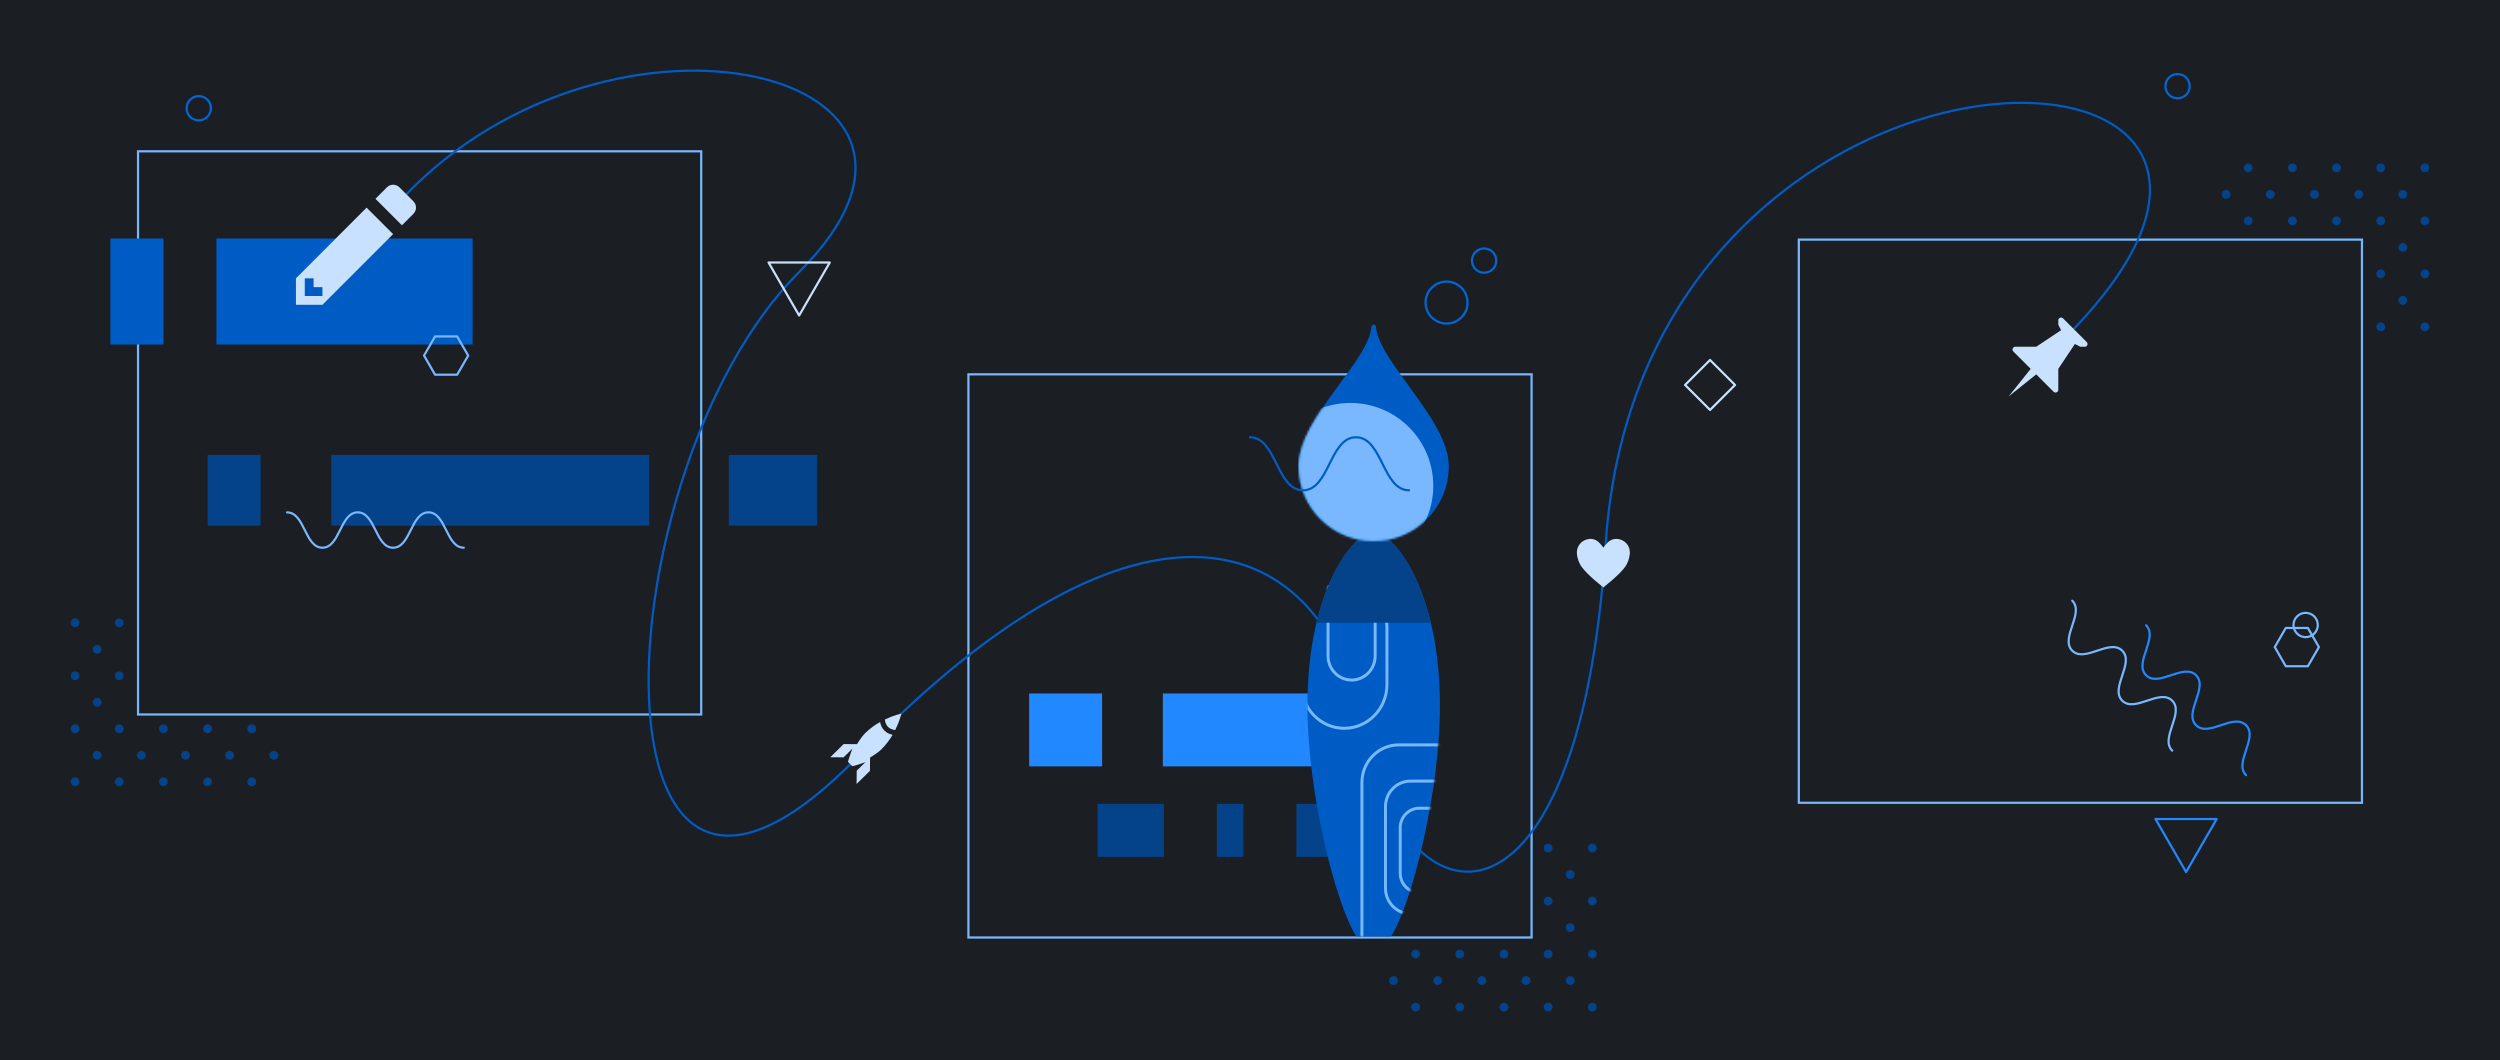 <svg width="1132" height="480" viewBox="0 0 1132 480" fill="none" xmlns="http://www.w3.org/2000/svg">
<rect width="1132" height="480" fill="#1B1F23"/>
<path d="M1096 76C1096 77.105 1096.9 78 1098 78C1099.1 78 1100 77.105 1100 76C1100 74.895 1099.1 74 1098 74C1096.9 74 1096 74.895 1096 76Z" fill="#044289"/>
<path d="M1076 76C1076 77.105 1076.9 78 1078 78C1079.1 78 1080 77.105 1080 76C1080 74.895 1079.1 74 1078 74C1076.9 74 1076 74.895 1076 76Z" fill="#044289"/>
<path d="M1056 76C1056 77.105 1056.9 78 1058 78C1059.1 78 1060 77.105 1060 76C1060 74.895 1059.1 74 1058 74C1056.9 74 1056 74.895 1056 76Z" fill="#044289"/>
<path d="M1036 76C1036 77.105 1036.9 78 1038 78C1039.1 78 1040 77.105 1040 76C1040 74.895 1039.1 74 1038 74C1036.9 74 1036 74.895 1036 76Z" fill="#044289"/>
<path d="M1016 76C1016 77.105 1016.9 78 1018 78C1019.1 78 1020 77.105 1020 76C1020 74.895 1019.1 74 1018 74C1016.9 74 1016 74.895 1016 76Z" fill="#044289"/>
<path d="M1086 88C1086 89.105 1086.9 90 1088 90C1089.1 90 1090 89.105 1090 88C1090 86.895 1089.1 86 1088 86C1086.9 86 1086 86.895 1086 88Z" fill="#044289"/>
<path d="M1066 88C1066 89.105 1066.9 90 1068 90C1069.1 90 1070 89.105 1070 88C1070 86.895 1069.1 86 1068 86C1066.9 86 1066 86.895 1066 88Z" fill="#044289"/>
<path d="M1046 88C1046 89.105 1046.9 90 1048 90C1049.1 90 1050 89.105 1050 88C1050 86.895 1049.1 86 1048 86C1046.9 86 1046 86.895 1046 88Z" fill="#044289"/>
<path d="M1026 88C1026 89.105 1026.9 90 1028 90C1029.1 90 1030 89.105 1030 88C1030 86.895 1029.1 86 1028 86C1026.9 86 1026 86.895 1026 88Z" fill="#044289"/>
<path d="M1006 88C1006 89.105 1006.9 90 1008 90C1009.1 90 1010 89.105 1010 88C1010 86.895 1009.1 86 1008 86C1006.9 86 1006 86.895 1006 88Z" fill="#044289"/>
<path d="M1096 100C1096 101.105 1096.9 102 1098 102C1099.1 102 1100 101.105 1100 100C1100 98.895 1099.1 98 1098 98C1096.9 98 1096 98.895 1096 100Z" fill="#044289"/>
<path d="M1076 100C1076 101.105 1076.9 102 1078 102C1079.1 102 1080 101.105 1080 100C1080 98.895 1079.1 98 1078 98C1076.9 98 1076 98.895 1076 100Z" fill="#044289"/>
<path d="M1056 100C1056 101.105 1056.9 102 1058 102C1059.1 102 1060 101.105 1060 100C1060 98.895 1059.1 98 1058 98C1056.9 98 1056 98.895 1056 100Z" fill="#044289"/>
<path d="M1036 100C1036 101.105 1036.9 102 1038 102C1039.1 102 1040 101.105 1040 100C1040 98.895 1039.1 98 1038 98C1036.9 98 1036 98.895 1036 100Z" fill="#044289"/>
<path d="M1016 100C1016 101.105 1016.9 102 1018 102C1019.1 102 1020 101.105 1020 100C1020 98.895 1019.1 98 1018 98C1016.9 98 1016 98.895 1016 100Z" fill="#044289"/>
<path d="M1086 112C1086 113.105 1086.9 114 1088 114C1089.1 114 1090 113.105 1090 112C1090 110.895 1089.1 110 1088 110C1086.9 110 1086 110.895 1086 112Z" fill="#044289"/>
<path d="M1066 112C1066 113.105 1066.9 114 1068 114C1069.1 114 1070 113.105 1070 112C1070 110.895 1069.1 110 1068 110C1066.9 110 1066 110.895 1066 112Z" fill="#044289"/>
<path d="M1046 112C1046 113.105 1046.9 114 1048 114C1049.1 114 1050 113.105 1050 112C1050 110.895 1049.1 110 1048 110C1046.9 110 1046 110.895 1046 112Z" fill="#044289"/>
<path d="M1026 112C1026 113.105 1026.9 114 1028 114C1029.1 114 1030 113.105 1030 112C1030 110.895 1029.1 110 1028 110C1026.9 110 1026 110.895 1026 112Z" fill="#044289"/>
<path d="M1006 112C1006 113.105 1006.9 114 1008 114C1009.1 114 1010 113.105 1010 112C1010 110.895 1009.1 110 1008 110C1006.9 110 1006 110.895 1006 112Z" fill="#044289"/>
<path d="M1096 124C1096 125.105 1096.9 126 1098 126C1099.1 126 1100 125.105 1100 124C1100 122.895 1099.1 122 1098 122C1096.9 122 1096 122.895 1096 124Z" fill="#044289"/>
<path d="M1076 124C1076 125.105 1076.9 126 1078 126C1079.1 126 1080 125.105 1080 124C1080 122.895 1079.1 122 1078 122C1076.9 122 1076 122.895 1076 124Z" fill="#044289"/>
<path d="M1056 124C1056 125.105 1056.9 126 1058 126C1059.1 126 1060 125.105 1060 124C1060 122.895 1059.1 122 1058 122C1056.9 122 1056 122.895 1056 124Z" fill="#044289"/>
<path d="M1036 124C1036 125.105 1036.9 126 1038 126C1039.1 126 1040 125.105 1040 124C1040 122.895 1039.1 122 1038 122C1036.9 122 1036 122.895 1036 124Z" fill="#044289"/>
<path d="M1016 124C1016 125.105 1016.9 126 1018 126C1019.1 126 1020 125.105 1020 124C1020 122.895 1019.1 122 1018 122C1016.9 122 1016 122.895 1016 124Z" fill="#044289"/>
<path d="M1086 136C1086 137.105 1086.9 138 1088 138C1089.1 138 1090 137.105 1090 136C1090 134.895 1089.1 134 1088 134C1086.9 134 1086 134.895 1086 136Z" fill="#044289"/>
<path d="M1066 136C1066 137.105 1066.9 138 1068 138C1069.1 138 1070 137.105 1070 136C1070 134.895 1069.1 134 1068 134C1066.9 134 1066 134.895 1066 136Z" fill="#044289"/>
<path d="M1046 136C1046 137.105 1046.9 138 1048 138C1049.1 138 1050 137.105 1050 136C1050 134.895 1049.1 134 1048 134C1046.9 134 1046 134.895 1046 136Z" fill="#044289"/>
<path d="M1026 136C1026 137.105 1026.9 138 1028 138C1029.1 138 1030 137.105 1030 136C1030 134.895 1029.1 134 1028 134C1026.9 134 1026 134.895 1026 136Z" fill="#044289"/>
<path d="M1006 136C1006 137.105 1006.9 138 1008 138C1009.1 138 1010 137.105 1010 136C1010 134.895 1009.1 134 1008 134C1006.9 134 1006 134.895 1006 136Z" fill="#044289"/>
<path d="M1096 148C1096 149.105 1096.9 150 1098 150C1099.1 150 1100 149.105 1100 148C1100 146.895 1099.1 146 1098 146C1096.9 146 1096 146.895 1096 148Z" fill="#044289"/>
<path d="M1076 148C1076 149.105 1076.9 150 1078 150C1079.1 150 1080 149.105 1080 148C1080 146.895 1079.1 146 1078 146C1076.9 146 1076 146.895 1076 148Z" fill="#044289"/>
<path d="M1056 148C1056 149.105 1056.9 150 1058 150C1059.1 150 1060 149.105 1060 148C1060 146.895 1059.1 146 1058 146C1056.9 146 1056 146.895 1056 148Z" fill="#044289"/>
<path d="M1036 148C1036 149.105 1036.9 150 1038 150C1039.1 150 1040 149.105 1040 148C1040 146.895 1039.1 146 1038 146C1036.9 146 1036 146.895 1036 148Z" fill="#044289"/>
<path d="M1016 148C1016 149.105 1016.9 150 1018 150C1019.1 150 1020 149.105 1020 148C1020 146.895 1019.1 146 1018 146C1016.9 146 1016 146.895 1016 148Z" fill="#044289"/>
<rect x="814.5" y="108.5" width="255" height="255" fill="#1B1F23" stroke="#79B8FF"/>
<circle cx="986" cy="39.014" r="5.5" stroke="#0366D6"/>
<circle cx="90" cy="49.014" r="5.5" stroke="#0366D6"/>
<path d="M36 282C36 283.105 35.105 284 34 284C32.895 284 32 283.105 32 282C32 280.895 32.895 280 34 280C35.105 280 36 280.895 36 282Z" fill="#044289"/>
<path d="M56 282C56 283.105 55.105 284 54 284C52.895 284 52 283.105 52 282C52 280.895 52.895 280 54 280C55.105 280 56 280.895 56 282Z" fill="#044289"/>
<path d="M76 282C76 283.105 75.105 284 74 284C72.895 284 72 283.105 72 282C72 280.895 72.895 280 74 280C75.105 280 76 280.895 76 282Z" fill="#044289"/>
<path d="M96 282C96 283.105 95.105 284 94 284C92.895 284 92 283.105 92 282C92 280.895 92.895 280 94 280C95.105 280 96 280.895 96 282Z" fill="#044289"/>
<path d="M116 282C116 283.105 115.105 284 114 284C112.895 284 112 283.105 112 282C112 280.895 112.895 280 114 280C115.105 280 116 280.895 116 282Z" fill="#044289"/>
<path d="M46 294C46 295.105 45.105 296 44 296C42.895 296 42 295.105 42 294C42 292.895 42.895 292 44 292C45.105 292 46 292.895 46 294Z" fill="#044289"/>
<path d="M66 294C66 295.105 65.105 296 64 296C62.895 296 62 295.105 62 294C62 292.895 62.895 292 64 292C65.105 292 66 292.895 66 294Z" fill="#044289"/>
<path d="M86 294C86 295.105 85.105 296 84 296C82.895 296 82 295.105 82 294C82 292.895 82.895 292 84 292C85.105 292 86 292.895 86 294Z" fill="#044289"/>
<path d="M106 294C106 295.105 105.105 296 104 296C102.895 296 102 295.105 102 294C102 292.895 102.895 292 104 292C105.105 292 106 292.895 106 294Z" fill="#044289"/>
<path d="M126 294C126 295.105 125.105 296 124 296C122.895 296 122 295.105 122 294C122 292.895 122.895 292 124 292C125.105 292 126 292.895 126 294Z" fill="#044289"/>
<path d="M36 306C36 307.105 35.105 308 34 308C32.895 308 32 307.105 32 306C32 304.895 32.895 304 34 304C35.105 304 36 304.895 36 306Z" fill="#044289"/>
<path d="M56 306C56 307.105 55.105 308 54 308C52.895 308 52 307.105 52 306C52 304.895 52.895 304 54 304C55.105 304 56 304.895 56 306Z" fill="#044289"/>
<path d="M76 306C76 307.105 75.105 308 74 308C72.895 308 72 307.105 72 306C72 304.895 72.895 304 74 304C75.105 304 76 304.895 76 306Z" fill="#044289"/>
<path d="M96 306C96 307.105 95.105 308 94 308C92.895 308 92 307.105 92 306C92 304.895 92.895 304 94 304C95.105 304 96 304.895 96 306Z" fill="#044289"/>
<path d="M116 306C116 307.105 115.105 308 114 308C112.895 308 112 307.105 112 306C112 304.895 112.895 304 114 304C115.105 304 116 304.895 116 306Z" fill="#044289"/>
<path d="M46 318C46 319.105 45.105 320 44 320C42.895 320 42 319.105 42 318C42 316.895 42.895 316 44 316C45.105 316 46 316.895 46 318Z" fill="#044289"/>
<path d="M66 318C66 319.105 65.105 320 64 320C62.895 320 62 319.105 62 318C62 316.895 62.895 316 64 316C65.105 316 66 316.895 66 318Z" fill="#044289"/>
<path d="M86 318C86 319.105 85.105 320 84 320C82.895 320 82 319.105 82 318C82 316.895 82.895 316 84 316C85.105 316 86 316.895 86 318Z" fill="#044289"/>
<path d="M106 318C106 319.105 105.105 320 104 320C102.895 320 102 319.105 102 318C102 316.895 102.895 316 104 316C105.105 316 106 316.895 106 318Z" fill="#044289"/>
<path d="M126 318C126 319.105 125.105 320 124 320C122.895 320 122 319.105 122 318C122 316.895 122.895 316 124 316C125.105 316 126 316.895 126 318Z" fill="#044289"/>
<path d="M36 330C36 331.105 35.105 332 34 332C32.895 332 32 331.105 32 330C32 328.895 32.895 328 34 328C35.105 328 36 328.895 36 330Z" fill="#044289"/>
<path d="M56 330C56 331.105 55.105 332 54 332C52.895 332 52 331.105 52 330C52 328.895 52.895 328 54 328C55.105 328 56 328.895 56 330Z" fill="#044289"/>
<path d="M76 330C76 331.105 75.105 332 74 332C72.895 332 72 331.105 72 330C72 328.895 72.895 328 74 328C75.105 328 76 328.895 76 330Z" fill="#044289"/>
<path d="M96 330C96 331.105 95.105 332 94 332C92.895 332 92 331.105 92 330C92 328.895 92.895 328 94 328C95.105 328 96 328.895 96 330Z" fill="#044289"/>
<path d="M116 330C116 331.105 115.105 332 114 332C112.895 332 112 331.105 112 330C112 328.895 112.895 328 114 328C115.105 328 116 328.895 116 330Z" fill="#044289"/>
<path d="M46 342C46 343.105 45.105 344 44 344C42.895 344 42 343.105 42 342C42 340.895 42.895 340 44 340C45.105 340 46 340.895 46 342Z" fill="#044289"/>
<path d="M66 342C66 343.105 65.105 344 64 344C62.895 344 62 343.105 62 342C62 340.895 62.895 340 64 340C65.105 340 66 340.895 66 342Z" fill="#044289"/>
<path d="M86 342C86 343.105 85.105 344 84 344C82.895 344 82 343.105 82 342C82 340.895 82.895 340 84 340C85.105 340 86 340.895 86 342Z" fill="#044289"/>
<path d="M106 342C106 343.105 105.105 344 104 344C102.895 344 102 343.105 102 342C102 340.895 102.895 340 104 340C105.105 340 106 340.895 106 342Z" fill="#044289"/>
<path d="M126 342C126 343.105 125.105 344 124 344C122.895 344 122 343.105 122 342C122 340.895 122.895 340 124 340C125.105 340 126 340.895 126 342Z" fill="#044289"/>
<path d="M36 354C36 355.105 35.105 356 34 356C32.895 356 32 355.105 32 354C32 352.895 32.895 352 34 352C35.105 352 36 352.895 36 354Z" fill="#044289"/>
<path d="M56 354C56 355.105 55.105 356 54 356C52.895 356 52 355.105 52 354C52 352.895 52.895 352 54 352C55.105 352 56 352.895 56 354Z" fill="#044289"/>
<path d="M76 354C76 355.105 75.105 356 74 356C72.895 356 72 355.105 72 354C72 352.895 72.895 352 74 352C75.105 352 76 352.895 76 354Z" fill="#044289"/>
<path d="M96 354C96 355.105 95.105 356 94 356C92.895 356 92 355.105 92 354C92 352.895 92.895 352 94 352C95.105 352 96 352.895 96 354Z" fill="#044289"/>
<path d="M116 354C116 355.105 115.105 356 114 356C112.895 356 112 355.105 112 354C112 352.895 112.895 352 114 352C115.105 352 116 352.895 116 354Z" fill="#044289"/>
<rect x="62.5" y="68.514" width="255" height="255" fill="#1B1F23" stroke="#79B8FF"/>
<path fill-rule="evenodd" clip-rule="evenodd" d="M628 334H620L626 320L608 338H616L610 352L628 334V334Z" fill="#C8E1FF"/>
<rect x="94" y="206" width="24" height="32" fill="#044289"/>
<rect x="150" y="206" width="144" height="32" fill="#044289"/>
<rect x="330" y="206" width="40" height="32" fill="#044289"/>
<rect x="50" y="108" width="24" height="48" fill="#005CC5"/>
<rect x="98" y="108" width="116" height="48" fill="#005CC5"/>
<path d="M210 248C202 248 202 232 194 232C186 232 186 248 178 248C170 248 170 232 162 232C154 232 154 248 146 248C138 248 138 232 130 232" stroke="#79B8FF" stroke-linecap="round" stroke-linejoin="round"/>
<path d="M212 161L207 169.66H197L192 161L197 152.34H207L212 161Z" stroke="#79B8FF" stroke-linecap="round" stroke-linejoin="round"/>
<rect x="774.313" y="163" width="16" height="16" transform="rotate(45 774.313 163)" stroke="#C8E1FF" stroke-linejoin="round"/>
<path d="M719 384C719 385.105 719.895 386 721 386C722.105 386 723 385.105 723 384C723 382.895 722.105 382 721 382C719.895 382 719 382.895 719 384Z" fill="#044289"/>
<path d="M699 384C699 385.105 699.895 386 701 386C702.105 386 703 385.105 703 384C703 382.895 702.105 382 701 382C699.895 382 699 382.895 699 384Z" fill="#044289"/>
<path d="M679 384C679 385.105 679.895 386 681 386C682.105 386 683 385.105 683 384C683 382.895 682.105 382 681 382C679.895 382 679 382.895 679 384Z" fill="#044289"/>
<path d="M659 384C659 385.105 659.895 386 661 386C662.105 386 663 385.105 663 384C663 382.895 662.105 382 661 382C659.895 382 659 382.895 659 384Z" fill="#044289"/>
<path d="M639 384C639 385.105 639.895 386 641 386C642.105 386 643 385.105 643 384C643 382.895 642.105 382 641 382C639.895 382 639 382.895 639 384Z" fill="#044289"/>
<path d="M709 396C709 397.105 709.895 398 711 398C712.105 398 713 397.105 713 396C713 394.895 712.105 394 711 394C709.895 394 709 394.895 709 396Z" fill="#044289"/>
<path d="M689 396C689 397.105 689.895 398 691 398C692.105 398 693 397.105 693 396C693 394.895 692.105 394 691 394C689.895 394 689 394.895 689 396Z" fill="#044289"/>
<path d="M669 396C669 397.105 669.895 398 671 398C672.105 398 673 397.105 673 396C673 394.895 672.105 394 671 394C669.895 394 669 394.895 669 396Z" fill="#044289"/>
<path d="M649 396C649 397.105 649.895 398 651 398C652.105 398 653 397.105 653 396C653 394.895 652.105 394 651 394C649.895 394 649 394.895 649 396Z" fill="#044289"/>
<path d="M629 396C629 397.105 629.895 398 631 398C632.105 398 633 397.105 633 396C633 394.895 632.105 394 631 394C629.895 394 629 394.895 629 396Z" fill="#044289"/>
<path d="M719 408C719 409.105 719.895 410 721 410C722.105 410 723 409.105 723 408C723 406.895 722.105 406 721 406C719.895 406 719 406.895 719 408Z" fill="#044289"/>
<path d="M699 408C699 409.105 699.895 410 701 410C702.105 410 703 409.105 703 408C703 406.895 702.105 406 701 406C699.895 406 699 406.895 699 408Z" fill="#044289"/>
<path d="M679 408C679 409.105 679.895 410 681 410C682.105 410 683 409.105 683 408C683 406.895 682.105 406 681 406C679.895 406 679 406.895 679 408Z" fill="#044289"/>
<path d="M659 408C659 409.105 659.895 410 661 410C662.105 410 663 409.105 663 408C663 406.895 662.105 406 661 406C659.895 406 659 406.895 659 408Z" fill="#044289"/>
<path d="M639 408C639 409.105 639.895 410 641 410C642.105 410 643 409.105 643 408C643 406.895 642.105 406 641 406C639.895 406 639 406.895 639 408Z" fill="#044289"/>
<path d="M709 420C709 421.105 709.895 422 711 422C712.105 422 713 421.105 713 420C713 418.895 712.105 418 711 418C709.895 418 709 418.895 709 420Z" fill="#044289"/>
<path d="M689 420C689 421.105 689.895 422 691 422C692.105 422 693 421.105 693 420C693 418.895 692.105 418 691 418C689.895 418 689 418.895 689 420Z" fill="#044289"/>
<path d="M669 420C669 421.105 669.895 422 671 422C672.105 422 673 421.105 673 420C673 418.895 672.105 418 671 418C669.895 418 669 418.895 669 420Z" fill="#044289"/>
<path d="M649 420C649 421.105 649.895 422 651 422C652.105 422 653 421.105 653 420C653 418.895 652.105 418 651 418C649.895 418 649 418.895 649 420Z" fill="#044289"/>
<path d="M629 420C629 421.105 629.895 422 631 422C632.105 422 633 421.105 633 420C633 418.895 632.105 418 631 418C629.895 418 629 418.895 629 420Z" fill="#044289"/>
<path d="M719 432C719 433.105 719.895 434 721 434C722.105 434 723 433.105 723 432C723 430.895 722.105 430 721 430C719.895 430 719 430.895 719 432Z" fill="#044289"/>
<path d="M699 432C699 433.105 699.895 434 701 434C702.105 434 703 433.105 703 432C703 430.895 702.105 430 701 430C699.895 430 699 430.895 699 432Z" fill="#044289"/>
<path d="M679 432C679 433.105 679.895 434 681 434C682.105 434 683 433.105 683 432C683 430.895 682.105 430 681 430C679.895 430 679 430.895 679 432Z" fill="#044289"/>
<path d="M659 432C659 433.105 659.895 434 661 434C662.105 434 663 433.105 663 432C663 430.895 662.105 430 661 430C659.895 430 659 430.895 659 432Z" fill="#044289"/>
<path d="M639 432C639 433.105 639.895 434 641 434C642.105 434 643 433.105 643 432C643 430.895 642.105 430 641 430C639.895 430 639 430.895 639 432Z" fill="#044289"/>
<path d="M709 444C709 445.105 709.895 446 711 446C712.105 446 713 445.105 713 444C713 442.895 712.105 442 711 442C709.895 442 709 442.895 709 444Z" fill="#044289"/>
<path d="M689 444C689 445.105 689.895 446 691 446C692.105 446 693 445.105 693 444C693 442.895 692.105 442 691 442C689.895 442 689 442.895 689 444Z" fill="#044289"/>
<path d="M669 444C669 445.105 669.895 446 671 446C672.105 446 673 445.105 673 444C673 442.895 672.105 442 671 442C669.895 442 669 442.895 669 444Z" fill="#044289"/>
<path d="M649 444C649 445.105 649.895 446 651 446C652.105 446 653 445.105 653 444C653 442.895 652.105 442 651 442C649.895 442 649 442.895 649 444Z" fill="#044289"/>
<path d="M629 444C629 445.105 629.895 446 631 446C632.105 446 633 445.105 633 444C633 442.895 632.105 442 631 442C629.895 442 629 442.895 629 444Z" fill="#044289"/>
<path d="M719 456C719 457.105 719.895 458 721 458C722.105 458 723 457.105 723 456C723 454.895 722.105 454 721 454C719.895 454 719 454.895 719 456Z" fill="#044289"/>
<path d="M699 456C699 457.105 699.895 458 701 458C702.105 458 703 457.105 703 456C703 454.895 702.105 454 701 454C699.895 454 699 454.895 699 456Z" fill="#044289"/>
<path d="M679 456C679 457.105 679.895 458 681 458C682.105 458 683 457.105 683 456C683 454.895 682.105 454 681 454C679.895 454 679 454.895 679 456Z" fill="#044289"/>
<path d="M659 456C659 457.105 659.895 458 661 458C662.105 458 663 457.105 663 456C663 454.895 662.105 454 661 454C659.895 454 659 454.895 659 456Z" fill="#044289"/>
<path d="M639 456C639 457.105 639.895 458 641 458C642.105 458 643 457.105 643 456C643 454.895 642.105 454 641 454C639.895 454 639 454.895 639 456Z" fill="#044289"/>
<rect x="438.5" y="169.5" width="255" height="255" fill="#1B1F23" stroke="#79B8FF"/>
<rect x="970" y="156" width="116" height="48" transform="scale(-1 1)" fill="#044289"/>
<rect x="886" y="220" width="32" height="32" transform="scale(-1 1)" fill="#0366D6"/>
<path d="M1050 293L1045 301.66H1035L1030 293L1035 284.34H1045L1050 293Z" stroke="#79B8FF" stroke-linecap="round" stroke-linejoin="round"/>
<path d="M1003.71 370.856L989.856 394.856L976 370.856L1003.71 370.856Z" stroke="#2188FF" stroke-linecap="round" stroke-linejoin="round"/>
<circle cx="1044" cy="283" r="5.5" stroke="#79B8FF"/>
<path d="M1017 351C1011.34 345.343 1022.66 334.029 1017 328.373C1011.34 322.716 1000.03 334.029 994.373 328.373C988.716 322.716 1000.03 311.402 994.373 305.745C988.716 300.088 977.402 311.402 971.745 305.745C966.088 300.088 977.402 288.775 971.745 283.118" stroke="#2188FF" stroke-linecap="round" stroke-linejoin="round"/>
<path d="M983.568 339.882C977.912 334.225 989.225 322.912 983.568 317.255C977.912 311.598 966.598 322.912 960.941 317.255C955.284 311.598 966.598 300.284 960.941 294.627C955.284 288.971 943.97 300.284 938.314 294.627C932.657 288.971 943.97 277.657 938.314 272" stroke="#79B8FF" stroke-linecap="round" stroke-linejoin="round"/>
<path d="M183 89.014C277 -9.986 453 32.014 362 123.014C271 214.014 262.256 473.231 389 342.014C516.5 210.014 599.5 239.014 617 329.514C635.341 424.366 715.384 430.698 727 247.014C743 -5.986 1086.5 1.514 935 153.014" stroke="#005CC5"/>
<path fill-rule="evenodd" clip-rule="evenodd" d="M932 145.014V147.014L933.25 149.514L922 157.014H912.5C911.4 157.014 910.825 158.339 911.65 159.164L919.5 167.014L909.5 179.514L922 169.514L929.85 177.364C930.675 178.189 932 177.589 932 176.514V167.014L939.5 155.764L942 157.014H944C945.1 157.014 945.675 155.689 944.85 154.864L934.15 144.164C933.325 143.339 932 143.939 932 145.014V145.014Z" fill="#C8E1FF"/>
<ellipse cx="395.305" cy="335.896" rx="11.79" ry="4.337" transform="rotate(-44.824 395.305 335.896)" fill="#1B1F23"/>
<path fill-rule="evenodd" clip-rule="evenodd" d="M400.412 330.747C399.877 330.202 399.482 329.639 399.168 328.976C398.853 328.353 398.639 327.652 398.506 326.93C397.34 327.58 396.173 328.31 395.026 329.16C393.858 330.03 392.73 331.02 391.62 332.09C390.208 333.478 388.929 335.687 388.018 336.959L382.018 336.907L375.966 342.874L381.965 342.927L386 338.962C385.307 340.496 383.908 344.904 383.948 344.944L385.93 346.961C385.97 347.002 390.401 345.72 391.948 345.014L387.913 348.979L387.86 354.978L393.913 349.031L393.965 343.031C395.253 342.142 397.484 340.882 398.896 339.514C400.005 338.424 401.015 337.273 401.865 336.14C402.755 334.988 403.506 333.834 404.175 332.72C403.457 332.554 402.779 332.328 402.121 332.022C401.504 331.697 400.948 331.292 400.412 330.747V330.747ZM408.139 323.154C408.139 323.154 407.952 323.913 407.52 325.269C407.108 326.665 406.393 328.419 405.354 330.57C403.956 330.398 402.82 329.888 402.047 329.101C401.274 328.315 400.803 327.21 400.675 325.809C402.844 324.788 404.591 324.083 405.974 323.695C407.378 323.308 408.139 323.154 408.139 323.154V323.154Z" fill="#C8E1FF"/>
<path fill-rule="evenodd" clip-rule="evenodd" d="M134 126.014V138.014H146L178 106.014L166 94.014L134 126.014V126.014ZM146 134.014H138V126.014H142V130.014H146V134.014V134.014ZM187.2 96.814L182 102.014L170 90.014L175.2 84.814C176.76 83.254 179.28 83.254 180.84 84.814L187.2 91.174C188.76 92.734 188.76 95.254 187.2 96.814V96.814Z" fill="#C8E1FF"/>
<path fill-rule="evenodd" clip-rule="evenodd" d="M732 244C730.06 244 728.62 244.84 727.6 246C726.58 247.16 726.04 247.84 726 248C725.96 247.84 725.44 247.16 724.4 246C723.36 244.84 722.06 244 720 244C716.736 244.172 714.093 246.665 714 250C714 251.04 714.18 253.04 715.34 255.34C716.5 257.64 720.02 261.22 726 266C731.96 261.22 735.54 257.66 736.68 255.34C737.82 253.02 738 251 738 250C737.906 246.62 735.316 244.175 732 244Z" fill="#C8E1FF"/>
<path d="M375.713 118.856L361.856 142.856L348 118.856L375.713 118.856Z" stroke="#C8E1FF" stroke-linejoin="round"/>
<circle cx="655" cy="137" r="9.5" stroke="#0366D6"/>
<circle cx="672" cy="118" r="5.5" stroke="#0366D6"/>
<rect x="497" y="364" width="30" height="24" fill="#044289"/>
<rect x="587" y="364" width="30" height="24" fill="#044289"/>
<rect x="551" y="364" width="12" height="24" fill="#044289"/>
<rect x="466" y="314" width="33.024" height="33.016" fill="#2188FF"/>
<rect x="526.543" y="314" width="88.063" height="33.016" fill="#2188FF"/>
<path fill-rule="evenodd" clip-rule="evenodd" d="M629.867 424C638.931 409.963 651.996 359.425 651.996 319.526C651.996 267.105 631.2 240.999 621.996 240.999C612.791 240.999 591.996 267.105 591.996 319.526C591.996 359.425 605.061 409.963 614.125 424H629.867Z" fill="#005CC5"/>
<mask id="mask0" mask-type="alpha" maskUnits="userSpaceOnUse" x="591" y="240" width="61" height="184">
<path fill-rule="evenodd" clip-rule="evenodd" d="M629.867 424C638.931 409.963 651.996 359.425 651.996 319.526C651.996 267.105 631.2 240.999 621.996 240.999C612.791 240.999 591.996 267.105 591.996 319.526C591.996 359.425 605.061 409.963 614.125 424H629.867Z" fill="#005CC5"/>
</mask>
<g mask="url(#mask0)">
<path fill-rule="evenodd" clip-rule="evenodd" d="M623.341 275.146C623.341 268.735 618.267 263.537 612.008 263.537C605.749 263.537 600.675 268.735 600.675 275.146V296.997C600.675 303.408 605.749 308.605 612.008 308.605C618.267 308.605 623.341 303.408 623.341 296.997V275.146ZM612.008 264.903C617.531 264.903 622.008 269.489 622.008 275.146V296.997C622.008 302.653 617.531 307.239 612.008 307.239C606.485 307.239 602.008 302.653 602.008 296.997V275.146C602.008 269.489 606.485 264.903 612.008 264.903Z" fill="#79B8FF"/>
<path fill-rule="evenodd" clip-rule="evenodd" d="M628.675 284.023C628.675 272.709 619.721 263.537 608.675 263.537C597.629 263.537 588.675 272.709 588.675 284.023V309.971C588.675 321.284 597.629 330.456 608.675 330.456C619.721 330.456 628.675 321.284 628.675 309.971V284.023ZM608.675 264.903C618.984 264.903 627.341 273.463 627.341 284.023V309.971C627.341 320.53 618.984 329.09 608.675 329.09C598.365 329.09 590.008 320.53 590.008 309.971V284.023C590.008 273.463 598.365 264.903 608.675 264.903Z" fill="#79B8FF"/>
<path fill-rule="evenodd" clip-rule="evenodd" d="M652.008 336.602H633.341C623.769 336.602 616.008 344.55 616.008 354.355V433.565C616.008 443.37 623.769 451.319 633.341 451.319H652.008C661.581 451.319 669.341 443.37 669.341 433.565V354.355C669.341 344.55 661.581 336.602 652.008 336.602ZM652.008 337.967C660.845 337.967 668.008 345.304 668.008 354.355V433.565C668.008 442.616 660.845 449.953 652.008 449.953H633.341C624.505 449.953 617.341 442.616 617.341 433.565V354.355C617.341 345.304 624.505 337.967 633.341 337.967H652.008Z" fill="#79B8FF"/>
<path fill-rule="evenodd" clip-rule="evenodd" d="M649.341 352.99H638.675C632.047 352.99 626.675 358.493 626.675 365.281V402.154C626.675 408.943 632.047 414.446 638.675 414.446H649.341C655.969 414.446 661.341 408.943 661.341 402.154V365.281C661.341 358.493 655.969 352.99 649.341 352.99ZM649.341 354.355C655.233 354.355 660.008 359.247 660.008 365.281V402.154C660.008 408.188 655.233 413.08 649.341 413.08H638.675C632.784 413.08 628.008 408.188 628.008 402.154V365.281C628.008 359.247 632.784 354.355 638.675 354.355H649.341Z" fill="#79B8FF"/>
<path fill-rule="evenodd" clip-rule="evenodd" d="M649.341 365.281H642.675C637.52 365.281 633.341 369.561 633.341 374.841V395.326C633.341 400.606 637.52 404.886 642.675 404.886H649.341C654.496 404.886 658.675 400.606 658.675 395.326V374.841C658.675 369.561 654.496 365.281 649.341 365.281ZM649.341 366.647C653.76 366.647 657.341 370.315 657.341 374.841V395.326C657.341 399.851 653.76 403.52 649.341 403.52H642.675C638.257 403.52 634.675 399.851 634.675 395.326V374.841C634.675 370.315 638.257 366.647 642.675 366.647H649.341Z" fill="#79B8FF"/>
</g>
<path fill-rule="evenodd" clip-rule="evenodd" d="M647.887 281.974H596.104C602.64 254.631 615.344 240.999 621.996 240.999C628.647 240.999 641.351 254.631 647.887 281.974Z" fill="#044289"/>
<path d="M655 211.086C655 229.265 640.225 244.001 622 244.001C603.775 244.001 589 229.265 589 211.086C589 189.829 620.625 164.457 622 148C623.375 164.457 655 190.515 655 211.086Z" fill="#005CC5" stroke="#005CC5" stroke-width="2" stroke-linecap="round" stroke-linejoin="round"/>
<mask id="mask1" mask-type="alpha" maskUnits="userSpaceOnUse" x="588" y="147" width="68" height="99">
<path d="M655 211.086C655 229.265 640.225 244.001 622 244.001C603.775 244.001 589 229.265 589 211.086C589 189.829 620.625 164.457 622 148C623.375 164.457 655 190.515 655 211.086Z" fill="#C8E1FF" stroke="#C8E1FF" stroke-width="2"/>
</mask>
<g mask="url(#mask1)">
<path d="M647.987 219.954C647.987 240.113 631.646 256.455 611.487 256.455C591.329 256.455 574.987 240.113 574.987 219.954C574.987 199.796 591.329 183.454 611.487 183.454C631.646 183.454 647.987 199.796 647.987 219.954Z" fill="#79B8FF" stroke="#79B8FF" stroke-width="2"/>
</g>
<path d="M566 198C578 198 578 222 590 222C602 222 602 198 614 198C626 198 626 222 638 222" stroke="#005CC5" stroke-linecap="round"/>
</svg>

